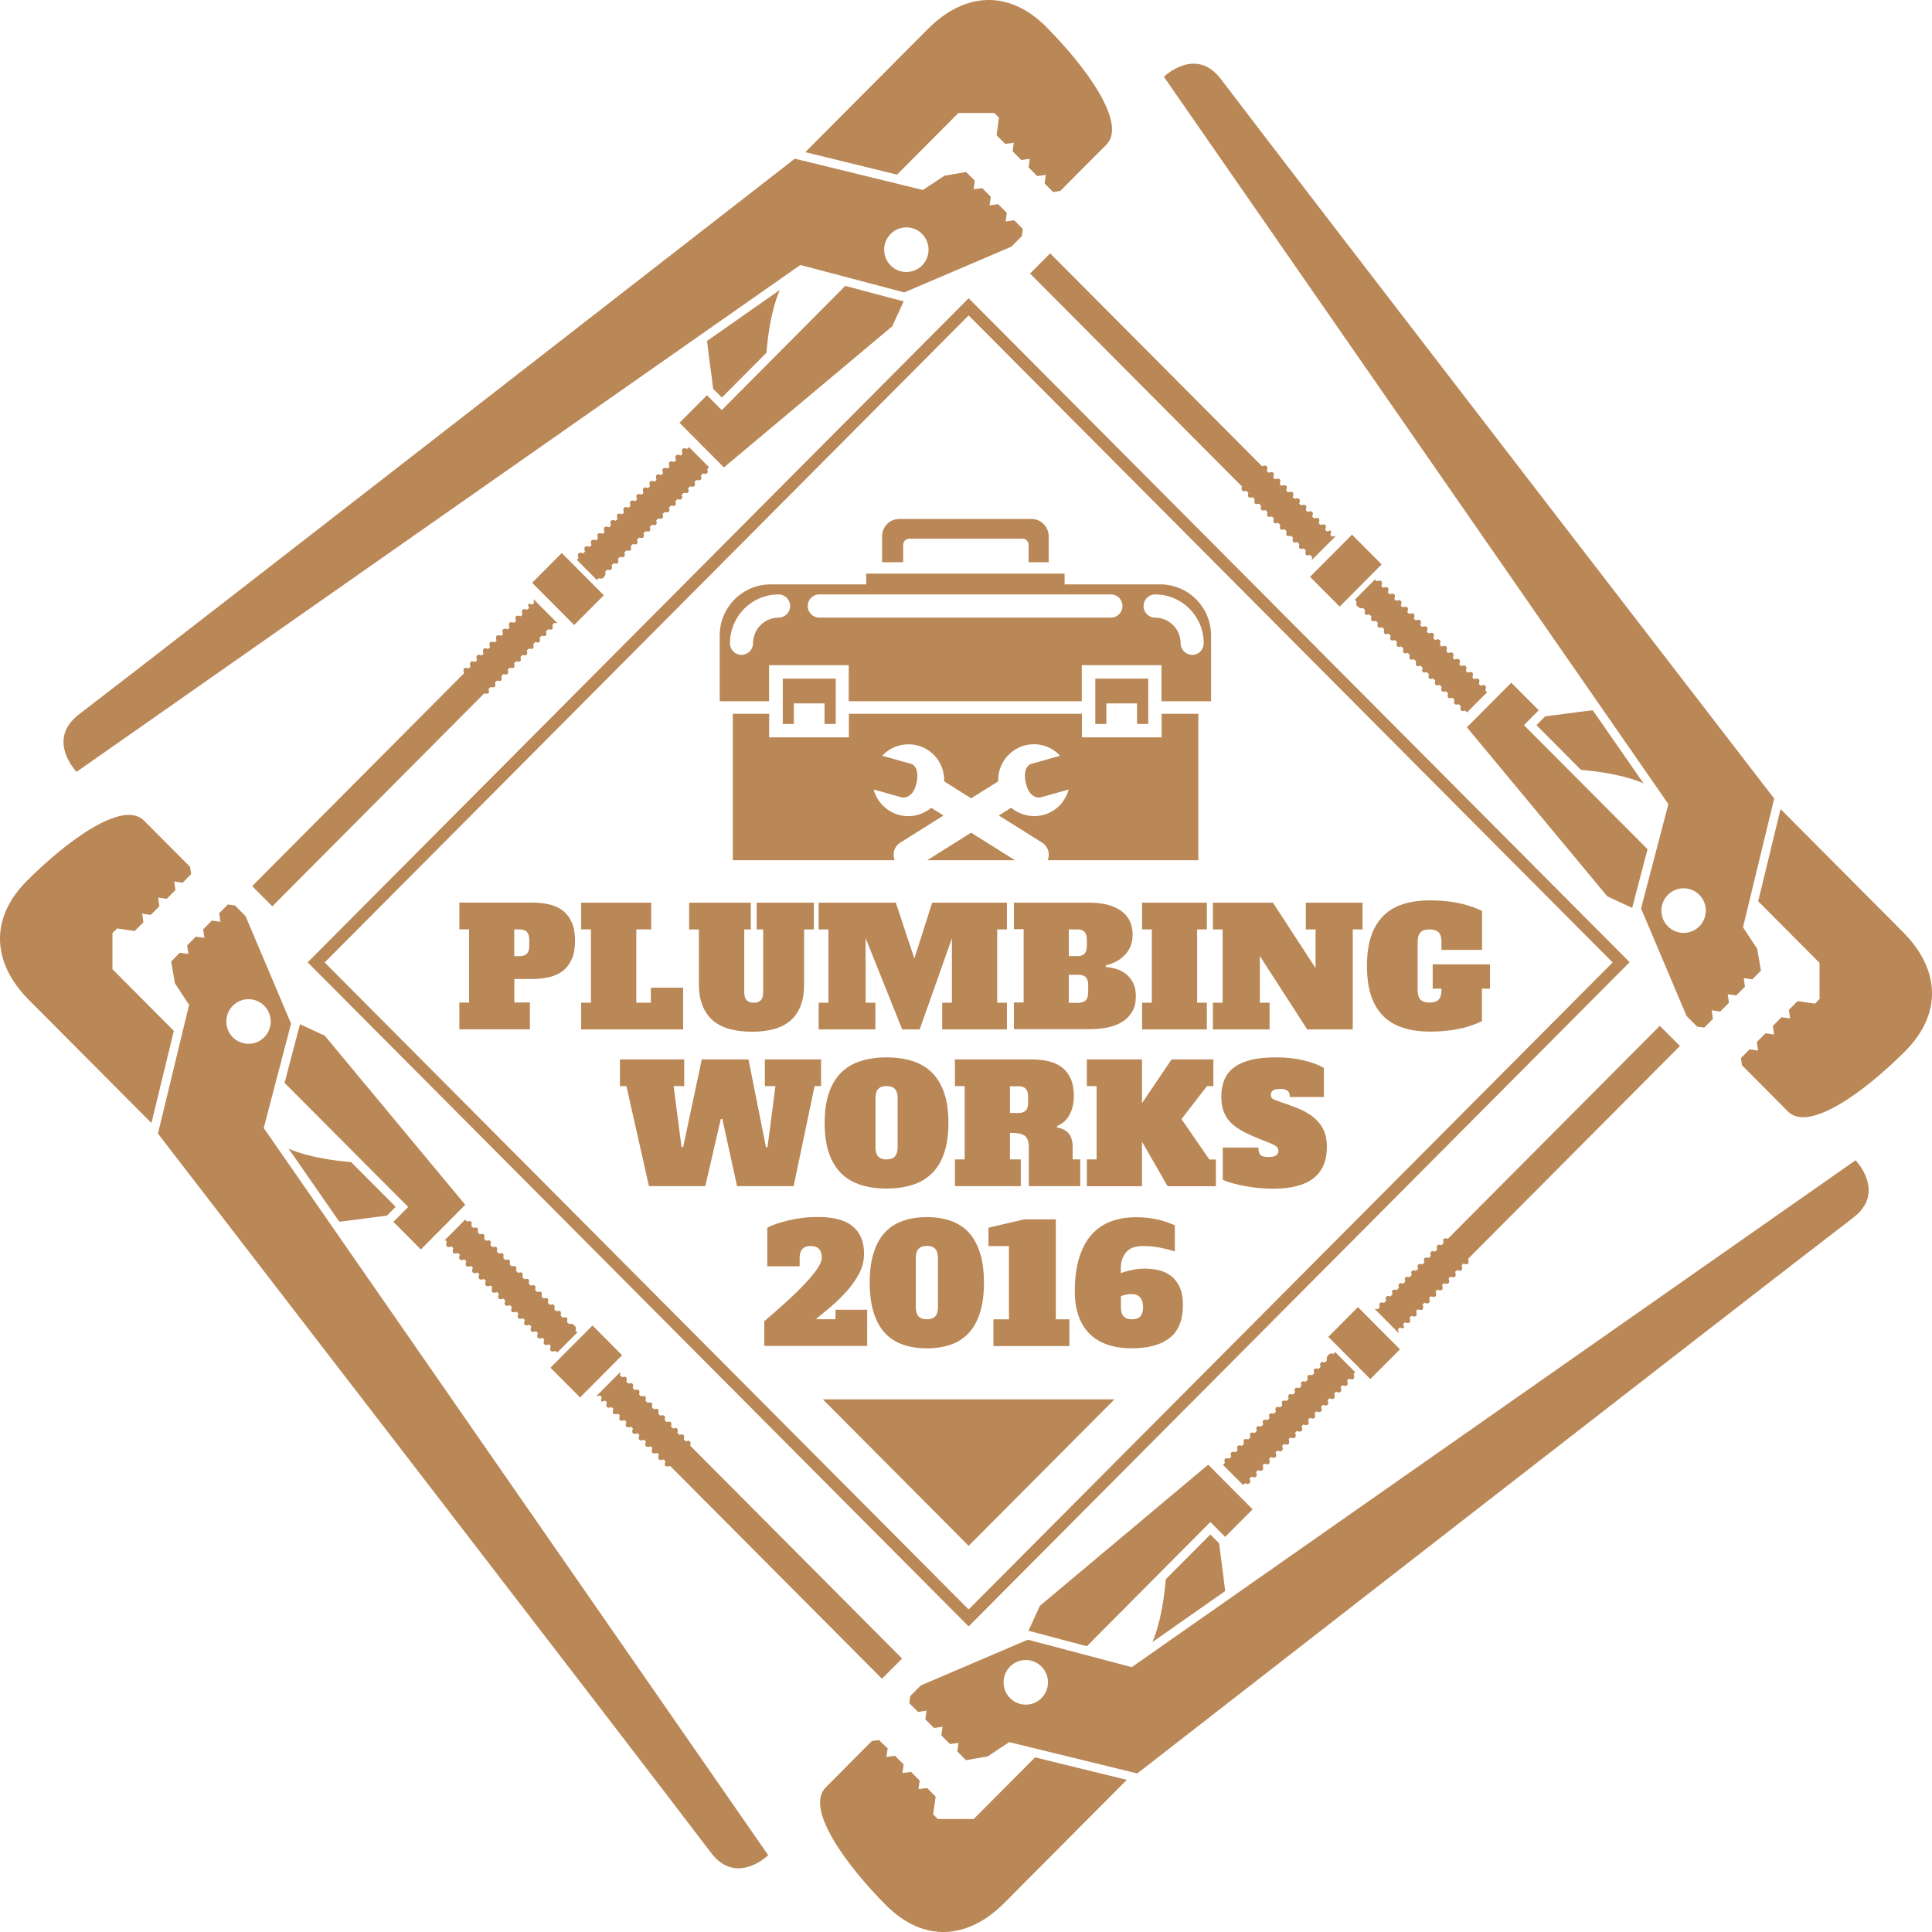 <svg width="100" height="100" viewBox="0 0 100 100" fill="none" xmlns="http://www.w3.org/2000/svg">
<path d="M18.175 60.15L20.48 62.466L20.025 62.923C19.302 63.005 18.449 63.136 17.564 63.236L14.935 59.449C14.941 59.455 15.963 59.969 18.175 60.15ZM21.128 62.473L20.362 63.242L21.782 64.67L22.549 63.9L24.081 62.36L16.81 53.609L15.527 53.014L14.729 56.05L21.128 62.473ZM30.667 68.607L28.492 70.792L30.025 72.332L32.2 70.147L30.667 68.607ZM29.458 68.538C29.421 68.501 29.383 68.463 29.346 68.426C29.377 68.332 29.377 68.25 29.34 68.213C29.296 68.169 29.221 68.169 29.128 68.207C29.09 68.169 29.053 68.131 29.016 68.094C29.047 68 29.047 67.919 29.009 67.881C28.966 67.837 28.891 67.837 28.798 67.875C28.76 67.837 28.723 67.8 28.686 67.762C28.717 67.668 28.717 67.587 28.679 67.549C28.636 67.505 28.561 67.505 28.467 67.543C28.43 67.505 28.393 67.468 28.355 67.43C28.386 67.336 28.386 67.255 28.349 67.218C28.305 67.174 28.231 67.174 28.137 67.211C28.1 67.174 28.062 67.136 28.025 67.099C28.056 67.005 28.056 66.923 28.019 66.886C27.975 66.842 27.901 66.842 27.807 66.879C27.77 66.842 27.732 66.804 27.695 66.767C27.726 66.673 27.726 66.591 27.689 66.554C27.645 66.51 27.57 66.51 27.477 66.548C27.439 66.51 27.402 66.473 27.365 66.435C27.396 66.341 27.396 66.26 27.358 66.222C27.315 66.178 27.24 66.178 27.147 66.216C27.109 66.178 27.072 66.141 27.034 66.103C27.066 66.009 27.066 65.928 27.028 65.89C26.985 65.847 26.91 65.847 26.816 65.884C26.779 65.847 26.742 65.809 26.704 65.772C26.735 65.678 26.735 65.596 26.698 65.559C26.654 65.515 26.58 65.515 26.486 65.552C26.449 65.515 26.411 65.477 26.374 65.44C26.405 65.346 26.405 65.264 26.368 65.227C26.324 65.183 26.249 65.183 26.156 65.221C26.119 65.183 26.081 65.145 26.044 65.108C26.075 65.014 26.075 64.933 26.038 64.895C25.994 64.851 25.919 64.851 25.826 64.889C25.788 64.851 25.751 64.814 25.714 64.776C25.745 64.682 25.745 64.601 25.707 64.563C25.664 64.519 25.589 64.519 25.495 64.557C25.458 64.519 25.421 64.482 25.383 64.444C25.415 64.35 25.415 64.269 25.377 64.232C25.334 64.188 25.259 64.188 25.165 64.225C25.128 64.188 25.09 64.15 25.053 64.113C25.084 64.019 25.084 63.937 25.047 63.9C25.003 63.856 24.928 63.856 24.835 63.894C24.798 63.856 24.76 63.818 24.723 63.781C24.754 63.687 24.754 63.606 24.717 63.568C24.673 63.524 24.598 63.524 24.505 63.562C24.468 63.524 24.43 63.487 24.393 63.449C24.424 63.355 24.424 63.274 24.387 63.236C24.343 63.192 24.268 63.192 24.175 63.23C24.143 63.199 24.106 63.161 24.075 63.13L23.034 64.175C23.066 64.207 23.097 64.238 23.128 64.269C23.084 64.382 23.078 64.469 23.128 64.513C23.172 64.557 23.259 64.557 23.371 64.513C23.402 64.545 23.433 64.576 23.464 64.607C23.421 64.72 23.415 64.808 23.464 64.851C23.508 64.895 23.595 64.895 23.707 64.851C23.738 64.883 23.77 64.914 23.801 64.945C23.757 65.058 23.751 65.145 23.801 65.189C23.844 65.233 23.932 65.227 24.044 65.189C24.075 65.221 24.106 65.252 24.137 65.283C24.094 65.396 24.087 65.484 24.137 65.527C24.181 65.571 24.268 65.571 24.38 65.527C24.411 65.559 24.442 65.59 24.474 65.621C24.43 65.734 24.424 65.822 24.474 65.865C24.517 65.909 24.605 65.909 24.717 65.865C24.748 65.897 24.779 65.928 24.81 65.959C24.767 66.072 24.76 66.16 24.81 66.203C24.854 66.247 24.941 66.241 25.053 66.203C25.084 66.235 25.115 66.266 25.147 66.297C25.103 66.41 25.097 66.498 25.147 66.541C25.19 66.585 25.277 66.585 25.39 66.541C25.421 66.573 25.452 66.604 25.483 66.635C25.439 66.748 25.433 66.836 25.483 66.879C25.527 66.923 25.614 66.917 25.726 66.879C25.757 66.911 25.788 66.942 25.82 66.973C25.776 67.086 25.77 67.174 25.82 67.218C25.863 67.261 25.95 67.255 26.062 67.218C26.094 67.249 26.125 67.28 26.156 67.311C26.112 67.424 26.106 67.512 26.156 67.555C26.2 67.599 26.287 67.599 26.399 67.555C26.43 67.587 26.461 67.618 26.492 67.649C26.449 67.762 26.442 67.85 26.492 67.894C26.536 67.937 26.623 67.931 26.735 67.894C26.767 67.925 26.798 67.956 26.829 67.987C26.785 68.1 26.779 68.188 26.829 68.231C26.872 68.275 26.96 68.275 27.072 68.231C27.103 68.263 27.134 68.294 27.165 68.325C27.122 68.438 27.115 68.526 27.165 68.57C27.209 68.613 27.296 68.613 27.408 68.57C27.439 68.601 27.471 68.632 27.502 68.663C27.458 68.776 27.452 68.864 27.502 68.908C27.545 68.951 27.633 68.945 27.745 68.908C27.776 68.939 27.807 68.97 27.838 69.001C27.795 69.114 27.788 69.202 27.838 69.246C27.882 69.289 27.969 69.289 28.081 69.246C28.112 69.277 28.143 69.308 28.175 69.34C28.131 69.452 28.125 69.54 28.175 69.584C28.218 69.627 28.305 69.627 28.418 69.584C28.449 69.615 28.48 69.646 28.511 69.677C28.467 69.79 28.461 69.878 28.511 69.922C28.555 69.966 28.642 69.959 28.754 69.922C28.785 69.953 28.81 69.978 28.841 70.009L29.882 68.964C29.851 68.933 29.819 68.901 29.788 68.87C29.819 68.776 29.82 68.695 29.782 68.657C29.633 68.501 29.558 68.501 29.458 68.538ZM31.321 72.494C31.352 72.526 31.383 72.557 31.415 72.588C31.371 72.701 31.365 72.789 31.415 72.832C31.458 72.876 31.545 72.87 31.657 72.832C31.689 72.864 31.72 72.895 31.751 72.926C31.707 73.039 31.701 73.127 31.751 73.171C31.794 73.214 31.882 73.208 31.994 73.171C32.025 73.202 32.056 73.233 32.087 73.264C32.044 73.377 32.038 73.465 32.087 73.508C32.131 73.552 32.218 73.546 32.33 73.508C32.361 73.54 32.393 73.571 32.424 73.602C32.38 73.715 32.374 73.803 32.424 73.847C32.467 73.89 32.555 73.89 32.667 73.847C32.698 73.878 32.729 73.909 32.76 73.94C32.717 74.053 32.71 74.141 32.76 74.184C32.804 74.228 32.891 74.228 33.003 74.184C33.034 74.216 33.066 74.247 33.097 74.278C33.053 74.391 33.047 74.479 33.097 74.523C33.14 74.566 33.227 74.566 33.34 74.523C33.371 74.554 33.402 74.585 33.433 74.617C33.389 74.729 33.383 74.817 33.433 74.861C33.477 74.904 33.564 74.898 33.676 74.861C33.707 74.892 33.738 74.923 33.77 74.954C33.726 75.067 33.72 75.155 33.77 75.199C33.813 75.242 33.9 75.242 34.013 75.199C34.044 75.23 34.075 75.261 34.106 75.293C34.062 75.405 34.056 75.493 34.106 75.537C34.15 75.581 34.237 75.581 34.349 75.537C34.38 75.568 34.411 75.599 34.443 75.63C34.399 75.743 34.393 75.831 34.443 75.875C34.486 75.918 34.573 75.912 34.685 75.875C40.48 81.696 45.651 86.892 45.651 86.892L46.692 85.846C46.692 85.846 41.539 80.67 35.72 74.823C35.751 74.729 35.751 74.648 35.714 74.61C35.67 74.566 35.595 74.566 35.502 74.604C35.464 74.566 35.427 74.529 35.389 74.491C35.421 74.397 35.421 74.316 35.383 74.278C35.34 74.235 35.265 74.235 35.171 74.272C35.134 74.235 35.097 74.197 35.059 74.159C35.09 74.066 35.09 73.984 35.053 73.947C35.01 73.903 34.935 73.903 34.841 73.94C34.804 73.903 34.767 73.865 34.729 73.828C34.76 73.734 34.76 73.653 34.723 73.615C34.679 73.571 34.605 73.571 34.511 73.609C34.474 73.571 34.436 73.534 34.399 73.496C34.43 73.402 34.43 73.321 34.393 73.283C34.355 73.246 34.274 73.239 34.181 73.277C34.143 73.239 34.106 73.202 34.069 73.164C34.1 73.07 34.1 72.989 34.062 72.951C34.019 72.908 33.944 72.908 33.851 72.945C33.813 72.908 33.776 72.87 33.738 72.832C33.77 72.739 33.77 72.657 33.732 72.62C33.689 72.576 33.614 72.576 33.52 72.613C33.483 72.576 33.446 72.538 33.408 72.501C33.439 72.407 33.439 72.325 33.402 72.288C33.358 72.244 33.284 72.244 33.19 72.282C33.153 72.244 33.115 72.207 33.078 72.169C33.109 72.075 33.109 71.994 33.072 71.956C33.034 71.918 32.953 71.912 32.86 71.95C32.823 71.912 32.785 71.875 32.748 71.837C32.779 71.743 32.779 71.662 32.742 71.624C32.704 71.587 32.623 71.581 32.53 71.618C32.492 71.581 32.455 71.543 32.418 71.505C32.449 71.412 32.449 71.33 32.411 71.293C32.368 71.249 32.293 71.249 32.2 71.286C32.162 71.249 32.125 71.211 32.087 71.174C32.106 71.111 32.112 71.061 32.106 71.017L30.872 72.257C30.922 72.263 30.978 72.257 31.053 72.225C31.084 72.257 31.115 72.288 31.147 72.319C31.103 72.432 31.097 72.519 31.147 72.563C31.128 72.544 31.215 72.538 31.321 72.494ZM9.894 45.239L9.838 44.87L9.533 44.563C9.533 44.563 9.44 44.47 9.29 44.319C8.897 43.925 8.106 43.13 7.452 42.473C6.362 41.377 3.44 43.537 1.383 45.603C-0.585 47.581 -0.367 49.891 1.496 51.756C3.521 53.79 5.645 55.925 7.838 58.128L8.997 53.358C7.209 51.562 5.82 50.166 5.82 50.166V48.3L6.063 48.056L6.972 48.188L7.421 47.737L7.359 47.293L7.801 47.355L8.25 46.905L8.187 46.46L8.63 46.523L9.078 46.072L9.016 45.628L9.458 45.69L9.894 45.239ZM36.804 95.9C32.785 90.598 8.175 58.673 8.175 58.673L9.788 52.013L9.053 50.892L8.86 49.765L9.309 49.315L9.751 49.377L9.689 48.933L10.137 48.482L10.58 48.545L10.517 48.1L10.966 47.65L11.408 47.712L11.346 47.268L11.795 46.817L12.162 46.867L12.71 47.418L15.066 52.983L13.651 58.385L39.763 96.025C39.763 96.025 38.118 97.633 36.804 95.9ZM13.676 53.69C14.125 53.239 14.125 52.507 13.676 52.056C13.228 51.606 12.499 51.606 12.05 52.056C11.601 52.507 11.601 53.239 12.05 53.69C12.505 54.141 13.228 54.141 13.676 53.69Z" fill="#BA8756"/>
<path d="M39.67 18.26L37.364 20.576L36.91 20.119C36.829 19.393 36.698 18.535 36.598 17.646L40.368 15.005C40.361 15.011 39.85 16.038 39.67 18.26ZM37.358 21.227L36.592 20.457L35.171 21.884L35.938 22.654L37.471 24.194L46.181 16.889L46.773 15.6L43.751 14.798L37.358 21.227ZM31.252 30.811L29.078 28.626L27.545 30.166L29.72 32.351L31.252 30.811ZM31.321 29.596C31.358 29.559 31.396 29.521 31.433 29.484C31.527 29.515 31.608 29.515 31.645 29.477C31.689 29.434 31.689 29.358 31.651 29.265C31.689 29.227 31.726 29.189 31.763 29.152C31.857 29.183 31.938 29.183 31.975 29.146C32.013 29.108 32.019 29.027 31.981 28.933C32.019 28.895 32.056 28.858 32.093 28.82C32.187 28.852 32.268 28.852 32.305 28.814C32.349 28.77 32.349 28.695 32.312 28.601C32.349 28.564 32.386 28.526 32.424 28.488C32.517 28.52 32.598 28.52 32.636 28.482C32.673 28.445 32.679 28.363 32.642 28.269C32.679 28.232 32.717 28.194 32.754 28.157C32.847 28.188 32.928 28.188 32.966 28.15C33.009 28.107 33.009 28.031 32.972 27.938C33.009 27.9 33.047 27.862 33.084 27.825C33.178 27.856 33.259 27.856 33.296 27.819C33.34 27.775 33.34 27.7 33.302 27.606C33.34 27.568 33.377 27.531 33.414 27.493C33.508 27.524 33.589 27.524 33.626 27.487C33.67 27.443 33.67 27.368 33.633 27.274C33.67 27.236 33.707 27.199 33.745 27.161C33.838 27.193 33.919 27.193 33.956 27.155C34 27.111 34 27.036 33.963 26.942C34 26.905 34.037 26.867 34.075 26.83C34.168 26.861 34.249 26.861 34.287 26.823C34.33 26.779 34.33 26.704 34.293 26.61C34.33 26.573 34.368 26.535 34.405 26.498C34.498 26.529 34.58 26.529 34.617 26.491C34.66 26.448 34.66 26.373 34.623 26.279C34.66 26.241 34.698 26.204 34.735 26.166C34.829 26.197 34.91 26.197 34.947 26.16C34.991 26.116 34.991 26.041 34.953 25.947C34.991 25.909 35.028 25.872 35.066 25.834C35.159 25.866 35.24 25.866 35.277 25.828C35.321 25.784 35.321 25.709 35.283 25.615C35.321 25.578 35.358 25.54 35.396 25.503C35.489 25.534 35.57 25.534 35.608 25.496C35.651 25.452 35.651 25.377 35.614 25.283C35.651 25.246 35.688 25.208 35.726 25.171C35.819 25.202 35.9 25.202 35.938 25.165C35.981 25.121 35.981 25.046 35.944 24.952C35.981 24.914 36.019 24.877 36.056 24.839C36.15 24.87 36.231 24.87 36.268 24.833C36.312 24.789 36.312 24.714 36.274 24.62C36.312 24.582 36.349 24.545 36.386 24.507C36.48 24.538 36.561 24.538 36.598 24.501C36.642 24.457 36.642 24.382 36.604 24.288C36.636 24.257 36.673 24.219 36.704 24.188L35.664 23.143C35.633 23.174 35.601 23.205 35.57 23.236C35.458 23.193 35.371 23.186 35.327 23.236C35.283 23.28 35.283 23.368 35.327 23.481C35.296 23.512 35.265 23.543 35.234 23.575C35.122 23.531 35.034 23.524 34.991 23.575C34.947 23.618 34.947 23.706 34.991 23.819C34.96 23.85 34.928 23.881 34.897 23.913C34.785 23.869 34.698 23.863 34.654 23.913C34.611 23.956 34.611 24.044 34.654 24.157C34.623 24.188 34.592 24.219 34.561 24.251C34.449 24.207 34.361 24.201 34.318 24.251C34.274 24.294 34.28 24.382 34.318 24.495C34.287 24.526 34.255 24.557 34.224 24.589C34.112 24.545 34.025 24.538 33.981 24.589C33.938 24.632 33.944 24.72 33.981 24.833C33.95 24.864 33.919 24.895 33.888 24.927C33.776 24.883 33.688 24.877 33.645 24.927C33.601 24.97 33.608 25.058 33.645 25.171C33.614 25.202 33.583 25.233 33.551 25.265C33.439 25.221 33.352 25.215 33.309 25.265C33.265 25.308 33.265 25.396 33.309 25.509C33.277 25.54 33.246 25.571 33.215 25.603C33.103 25.559 33.016 25.553 32.972 25.603C32.928 25.646 32.928 25.734 32.972 25.847C32.941 25.878 32.91 25.909 32.879 25.941C32.766 25.897 32.679 25.891 32.636 25.941C32.592 25.985 32.592 26.072 32.636 26.185C32.604 26.216 32.573 26.247 32.542 26.279C32.43 26.235 32.343 26.229 32.299 26.279C32.255 26.323 32.255 26.41 32.299 26.523C32.268 26.554 32.237 26.585 32.206 26.617C32.093 26.573 32.006 26.567 31.963 26.617C31.919 26.661 31.925 26.748 31.963 26.861C31.931 26.892 31.9 26.924 31.869 26.955C31.757 26.911 31.67 26.905 31.626 26.955C31.583 26.999 31.583 27.086 31.626 27.199C31.595 27.23 31.564 27.262 31.533 27.293C31.421 27.249 31.333 27.243 31.29 27.293C31.246 27.337 31.252 27.424 31.29 27.537C31.259 27.568 31.227 27.599 31.196 27.631C31.084 27.587 30.997 27.581 30.953 27.631C30.91 27.675 30.916 27.762 30.953 27.875C30.922 27.906 30.891 27.938 30.86 27.969C30.748 27.925 30.66 27.919 30.617 27.969C30.573 28.013 30.573 28.1 30.617 28.213C30.586 28.244 30.555 28.276 30.523 28.307C30.411 28.263 30.324 28.257 30.28 28.307C30.237 28.351 30.237 28.438 30.28 28.551C30.249 28.582 30.218 28.614 30.187 28.645C30.075 28.601 29.988 28.595 29.944 28.645C29.9 28.689 29.9 28.776 29.944 28.889C29.913 28.92 29.888 28.945 29.857 28.977L30.897 30.022C30.928 29.991 30.96 29.959 30.991 29.928C31.084 29.959 31.165 29.959 31.203 29.922C31.358 29.772 31.358 29.697 31.321 29.596ZM27.383 31.468C27.352 31.499 27.321 31.531 27.29 31.562C27.178 31.518 27.09 31.512 27.047 31.562C27.003 31.606 27.003 31.693 27.047 31.806C27.016 31.837 26.985 31.869 26.953 31.9C26.841 31.856 26.754 31.85 26.71 31.9C26.667 31.944 26.667 32.031 26.71 32.144C26.679 32.175 26.648 32.207 26.617 32.238C26.505 32.194 26.418 32.188 26.374 32.238C26.33 32.282 26.337 32.369 26.374 32.482C26.343 32.513 26.312 32.545 26.28 32.576C26.168 32.532 26.081 32.526 26.038 32.576C25.994 32.62 26 32.708 26.038 32.82C26.006 32.851 25.975 32.883 25.944 32.914C25.832 32.87 25.745 32.864 25.701 32.914C25.657 32.958 25.664 33.045 25.701 33.158C25.67 33.19 25.639 33.221 25.608 33.252C25.495 33.208 25.408 33.202 25.365 33.252C25.321 33.296 25.327 33.383 25.365 33.496C25.334 33.528 25.302 33.559 25.271 33.59C25.159 33.546 25.072 33.54 25.028 33.59C24.985 33.634 24.991 33.721 25.028 33.834C24.997 33.865 24.966 33.897 24.935 33.928C24.823 33.884 24.735 33.878 24.692 33.928C24.648 33.972 24.648 34.06 24.692 34.172C24.661 34.203 24.629 34.235 24.598 34.266C24.486 34.222 24.399 34.216 24.355 34.266C24.312 34.31 24.312 34.398 24.355 34.51C24.324 34.542 24.293 34.573 24.262 34.604C24.15 34.56 24.062 34.554 24.019 34.604C23.975 34.648 23.981 34.736 24.019 34.848C18.224 40.67 13.053 45.865 13.053 45.865L14.094 46.911C14.094 46.911 19.246 41.734 25.066 35.887C25.159 35.919 25.24 35.919 25.277 35.881C25.321 35.837 25.321 35.762 25.284 35.668C25.321 35.631 25.358 35.593 25.396 35.556C25.489 35.587 25.57 35.587 25.608 35.549C25.651 35.506 25.651 35.431 25.614 35.337C25.651 35.299 25.689 35.261 25.726 35.224C25.819 35.255 25.9 35.255 25.938 35.218C25.981 35.174 25.981 35.099 25.944 35.005C25.981 34.967 26.019 34.93 26.056 34.892C26.15 34.923 26.231 34.923 26.268 34.886C26.312 34.842 26.312 34.767 26.274 34.673C26.312 34.636 26.349 34.598 26.386 34.56C26.48 34.592 26.561 34.592 26.598 34.554C26.642 34.51 26.642 34.435 26.605 34.341C26.642 34.304 26.679 34.266 26.717 34.229C26.81 34.26 26.891 34.26 26.928 34.222C26.972 34.178 26.972 34.103 26.935 34.01C26.972 33.972 27.009 33.934 27.047 33.897C27.14 33.928 27.221 33.928 27.259 33.891C27.302 33.847 27.302 33.772 27.265 33.678C27.302 33.64 27.34 33.603 27.377 33.565C27.471 33.596 27.552 33.596 27.589 33.559C27.633 33.515 27.633 33.44 27.595 33.346C27.633 33.308 27.67 33.271 27.707 33.233C27.801 33.265 27.882 33.265 27.919 33.227C27.963 33.183 27.963 33.108 27.925 33.014C27.963 32.977 28 32.939 28.038 32.901C28.131 32.933 28.212 32.933 28.249 32.895C28.293 32.851 28.293 32.776 28.256 32.682C28.293 32.645 28.33 32.607 28.368 32.57C28.461 32.601 28.542 32.601 28.579 32.563C28.623 32.52 28.623 32.445 28.586 32.351C28.623 32.313 28.66 32.276 28.698 32.238C28.76 32.257 28.81 32.263 28.854 32.257L27.62 31.017C27.614 31.067 27.62 31.124 27.651 31.199C27.62 31.23 27.589 31.262 27.558 31.293C27.446 31.249 27.358 31.243 27.315 31.293C27.333 31.268 27.34 31.355 27.383 31.468ZM54.511 9.941L54.878 9.884L55.184 9.578C55.184 9.578 55.277 9.484 55.427 9.334C55.819 8.939 56.611 8.144 57.265 7.487C58.355 6.392 56.206 3.456 54.15 1.39C52.181 -0.588 49.882 -0.369 48.025 1.503C46 3.537 43.875 5.672 41.682 7.875L46.43 9.039C48.218 7.243 49.607 5.847 49.607 5.847H51.464L51.707 6.091L51.583 6.999L52.031 7.449L52.474 7.387L52.411 7.831L52.86 8.282L53.302 8.219L53.24 8.664L53.688 9.115L54.131 9.052L54.069 9.496L54.511 9.941ZM4.087 36.977C9.365 32.939 41.14 8.213 41.14 8.213L47.769 9.834L48.885 9.096L50.006 8.902L50.455 9.352L50.392 9.797L50.835 9.734L51.283 10.185L51.221 10.629L51.663 10.567L52.112 11.018L52.05 11.462L52.492 11.399L52.941 11.85L52.891 12.219L52.343 12.77L46.804 15.136L41.427 13.715L3.963 39.95C3.963 39.95 2.362 38.297 4.087 36.977ZM46.1 13.741C46.548 14.191 47.277 14.191 47.726 13.741C48.174 13.29 48.174 12.557 47.726 12.107C47.277 11.656 46.548 11.656 46.1 12.107C45.651 12.557 45.651 13.29 46.1 13.741Z" fill="#BA8756"/>
<path d="M42.679 37.472V36.407H41.09V37.472H40.517V35.124H43.259V37.472H42.679ZM47.994 44.526H52.536L50.262 43.099L47.994 44.526ZM62.006 36.946H60.125V38.166H56V36.946H43.938V38.166H39.813V36.946H37.932V44.526H46.305C46.181 44.194 46.28 43.813 46.592 43.619L48.835 42.21L48.199 41.81C47.601 42.317 46.723 42.398 46.025 41.96C45.614 41.697 45.333 41.303 45.221 40.864L46.692 41.278C46.692 41.278 47.24 41.384 47.433 40.551C47.632 39.681 47.178 39.544 47.178 39.544L45.664 39.118C46.255 38.479 47.234 38.329 48 38.805C48.58 39.168 48.891 39.8 48.872 40.445L50.268 41.321L51.664 40.445C51.645 39.806 51.95 39.174 52.536 38.805C53.302 38.323 54.28 38.473 54.872 39.118L53.358 39.544C53.358 39.544 52.897 39.681 53.103 40.551C53.296 41.384 53.844 41.278 53.844 41.278L55.315 40.864C55.196 41.303 54.922 41.703 54.511 41.96C53.813 42.398 52.935 42.31 52.336 41.81L51.701 42.21L53.944 43.619C54.255 43.813 54.361 44.194 54.23 44.526H62.025V36.946H62.006ZM59.433 37.472V35.124H56.692V37.472H57.265V36.407H58.854V37.472H59.433ZM46.748 28.201C46.748 28.026 46.891 27.882 47.066 27.882H52.922C53.097 27.882 53.24 28.026 53.24 28.201V29.102H54.28V27.763C54.28 27.268 53.882 26.861 53.389 26.861H46.548C46.056 26.861 45.657 27.262 45.657 27.763V29.102H46.748V28.201ZM39.819 36.295H37.252V32.896C37.252 31.431 38.43 30.248 39.888 30.248H44.835V29.691H55.103V30.248H60.05C61.508 30.248 62.685 31.431 62.685 32.896V36.295H60.118V34.429H55.994V36.295H43.931V34.429H39.807V36.295H39.819ZM59.19 31.368C59.19 31.7 59.458 31.969 59.788 31.969C60.517 31.969 61.109 32.564 61.109 33.296C61.109 33.628 61.377 33.897 61.707 33.897C62.037 33.897 62.305 33.628 62.305 33.296C62.305 31.9 61.178 30.767 59.788 30.767C59.458 30.767 59.19 31.037 59.19 31.368ZM41.807 31.368C41.807 31.7 42.075 31.969 42.405 31.969H57.502C57.832 31.969 58.1 31.7 58.1 31.368C58.1 31.037 57.832 30.767 57.502 30.767H42.405C42.075 30.767 41.807 31.037 41.807 31.368ZM40.299 31.969C40.629 31.969 40.897 31.7 40.897 31.368C40.897 31.037 40.629 30.767 40.299 30.767C38.91 30.767 37.782 31.9 37.782 33.296C37.782 33.628 38.05 33.897 38.38 33.897C38.71 33.897 38.978 33.628 38.978 33.296C38.978 32.564 39.57 31.969 40.299 31.969Z" fill="#BA8756"/>
<path d="M81.832 39.849L79.526 37.533L79.981 37.076C80.704 36.995 81.558 36.863 82.442 36.763L85.072 40.55C85.065 40.55 84.043 40.031 81.832 39.849ZM78.878 37.533L79.645 36.763L78.224 35.336L77.458 36.106L75.925 37.646L83.196 46.397L84.48 46.991L85.277 43.955L78.878 37.533ZM69.34 31.398L71.514 29.214L69.981 27.674L67.807 29.858L69.34 31.398ZM70.548 31.467C70.586 31.505 70.623 31.542 70.66 31.58C70.629 31.674 70.629 31.755 70.667 31.793C70.71 31.837 70.785 31.837 70.878 31.799C70.916 31.837 70.953 31.874 70.991 31.912C70.959 32.006 70.959 32.087 70.997 32.124C71.04 32.168 71.115 32.168 71.209 32.131C71.246 32.168 71.283 32.206 71.321 32.243C71.29 32.337 71.29 32.419 71.327 32.456C71.371 32.5 71.445 32.5 71.539 32.462C71.576 32.5 71.614 32.538 71.651 32.575C71.62 32.669 71.62 32.751 71.657 32.788C71.701 32.832 71.776 32.832 71.869 32.794C71.906 32.832 71.944 32.869 71.981 32.907C71.95 33.001 71.95 33.082 71.987 33.12C72.031 33.164 72.106 33.164 72.199 33.126C72.237 33.164 72.274 33.201 72.311 33.239C72.28 33.333 72.28 33.414 72.318 33.452C72.361 33.495 72.436 33.495 72.529 33.458C72.567 33.495 72.604 33.533 72.642 33.571C72.611 33.664 72.611 33.746 72.648 33.783C72.692 33.827 72.766 33.827 72.86 33.79C72.897 33.827 72.934 33.865 72.972 33.902C72.941 33.996 72.941 34.078 72.978 34.115C73.016 34.153 73.097 34.159 73.19 34.121C73.227 34.159 73.265 34.197 73.302 34.234C73.271 34.328 73.271 34.409 73.308 34.447C73.352 34.491 73.427 34.491 73.52 34.453C73.558 34.491 73.595 34.528 73.632 34.566C73.601 34.66 73.601 34.741 73.638 34.779C73.682 34.822 73.757 34.822 73.85 34.785C73.888 34.822 73.925 34.86 73.963 34.898C73.931 34.992 73.931 35.073 73.969 35.11C74.012 35.154 74.087 35.154 74.181 35.117C74.218 35.154 74.255 35.192 74.293 35.229C74.262 35.323 74.262 35.405 74.299 35.442C74.343 35.486 74.417 35.486 74.511 35.448C74.548 35.486 74.586 35.523 74.623 35.561C74.592 35.655 74.592 35.736 74.629 35.774C74.673 35.818 74.748 35.818 74.841 35.78C74.878 35.818 74.916 35.855 74.953 35.893C74.922 35.987 74.922 36.068 74.959 36.106C75.003 36.15 75.078 36.15 75.171 36.112C75.209 36.15 75.246 36.187 75.283 36.225C75.252 36.319 75.252 36.4 75.29 36.438C75.333 36.481 75.408 36.481 75.501 36.444C75.539 36.481 75.576 36.519 75.614 36.556C75.582 36.65 75.582 36.732 75.62 36.769C75.663 36.813 75.738 36.813 75.832 36.776C75.863 36.807 75.9 36.844 75.931 36.876L76.972 35.83C76.941 35.799 76.91 35.768 76.878 35.736C76.922 35.624 76.928 35.536 76.878 35.492C76.835 35.448 76.748 35.448 76.635 35.492C76.604 35.461 76.573 35.43 76.542 35.398C76.586 35.286 76.592 35.198 76.542 35.154C76.492 35.11 76.411 35.11 76.299 35.154C76.268 35.123 76.237 35.092 76.206 35.06C76.249 34.948 76.255 34.86 76.206 34.816C76.162 34.772 76.075 34.772 75.963 34.816C75.931 34.785 75.9 34.754 75.869 34.722C75.913 34.61 75.919 34.522 75.869 34.478C75.826 34.434 75.738 34.441 75.626 34.478C75.595 34.447 75.564 34.416 75.533 34.384C75.576 34.272 75.582 34.184 75.533 34.14C75.489 34.096 75.402 34.096 75.29 34.14C75.258 34.109 75.227 34.078 75.196 34.046C75.24 33.934 75.246 33.846 75.196 33.802C75.153 33.758 75.065 33.765 74.953 33.802C74.922 33.771 74.891 33.739 74.86 33.708C74.903 33.596 74.91 33.508 74.86 33.464C74.816 33.42 74.729 33.426 74.617 33.464C74.586 33.433 74.554 33.401 74.523 33.37C74.567 33.258 74.573 33.17 74.523 33.126C74.48 33.082 74.392 33.082 74.28 33.126C74.249 33.095 74.218 33.063 74.187 33.032C74.23 32.919 74.237 32.832 74.187 32.788C74.143 32.744 74.056 32.744 73.944 32.788C73.913 32.757 73.882 32.725 73.85 32.694C73.894 32.581 73.9 32.494 73.85 32.45C73.807 32.406 73.72 32.413 73.607 32.45C73.576 32.419 73.545 32.387 73.514 32.356C73.558 32.243 73.564 32.156 73.514 32.112C73.47 32.068 73.383 32.068 73.271 32.112C73.24 32.081 73.209 32.049 73.177 32.018C73.221 31.905 73.227 31.818 73.177 31.774C73.134 31.73 73.047 31.736 72.934 31.774C72.903 31.743 72.872 31.711 72.841 31.68C72.885 31.567 72.891 31.48 72.841 31.436C72.797 31.392 72.71 31.398 72.598 31.436C72.567 31.405 72.536 31.373 72.505 31.342C72.548 31.229 72.554 31.142 72.505 31.098C72.461 31.054 72.374 31.054 72.262 31.098C72.231 31.067 72.199 31.035 72.168 31.004C72.212 30.891 72.218 30.804 72.168 30.76C72.124 30.716 72.037 30.722 71.925 30.76C71.894 30.729 71.863 30.697 71.832 30.666C71.875 30.553 71.882 30.466 71.832 30.422C71.788 30.378 71.701 30.384 71.589 30.422C71.558 30.391 71.526 30.359 71.495 30.328C71.539 30.215 71.545 30.128 71.495 30.084C71.452 30.04 71.364 30.046 71.252 30.084C71.221 30.052 71.196 30.027 71.165 29.996L70.125 31.042C70.156 31.073 70.187 31.104 70.218 31.136C70.187 31.229 70.187 31.311 70.224 31.348C70.374 31.498 70.448 31.498 70.548 31.467ZM68.685 27.511C68.654 27.48 68.623 27.448 68.592 27.417C68.635 27.305 68.642 27.217 68.592 27.173C68.548 27.129 68.461 27.136 68.349 27.173C68.318 27.142 68.287 27.11 68.255 27.079C68.299 26.966 68.305 26.879 68.255 26.835C68.212 26.791 68.125 26.797 68.012 26.835C67.981 26.804 67.95 26.772 67.919 26.741C67.963 26.628 67.969 26.541 67.919 26.497C67.875 26.453 67.788 26.459 67.676 26.497C67.645 26.466 67.614 26.434 67.582 26.403C67.626 26.29 67.632 26.203 67.582 26.159C67.539 26.115 67.452 26.115 67.34 26.159C67.308 26.128 67.277 26.096 67.246 26.065C67.29 25.952 67.296 25.865 67.246 25.821C67.203 25.777 67.115 25.777 67.003 25.821C66.972 25.79 66.941 25.758 66.91 25.727C66.953 25.614 66.96 25.527 66.91 25.483C66.86 25.439 66.779 25.445 66.667 25.483C66.635 25.452 66.604 25.42 66.573 25.389C66.617 25.276 66.623 25.189 66.573 25.145C66.53 25.101 66.442 25.107 66.33 25.145C66.299 25.114 66.268 25.082 66.237 25.051C66.28 24.938 66.287 24.851 66.237 24.807C66.193 24.763 66.106 24.769 65.994 24.807C65.963 24.776 65.931 24.744 65.9 24.713C65.944 24.6 65.95 24.513 65.9 24.469C65.857 24.425 65.769 24.431 65.657 24.469C65.626 24.438 65.595 24.406 65.564 24.375C65.608 24.262 65.614 24.175 65.564 24.131C65.52 24.087 65.433 24.093 65.321 24.131C59.526 18.309 54.355 13.114 54.355 13.114L53.315 14.159C53.315 14.159 58.467 19.336 64.287 25.183C64.255 25.276 64.255 25.358 64.293 25.395C64.336 25.439 64.411 25.439 64.505 25.401C64.542 25.439 64.579 25.477 64.617 25.514C64.586 25.608 64.586 25.689 64.623 25.727C64.66 25.765 64.741 25.771 64.835 25.733C64.872 25.771 64.91 25.808 64.947 25.846C64.916 25.94 64.916 26.021 64.953 26.059C64.997 26.103 65.072 26.103 65.165 26.065C65.203 26.103 65.24 26.14 65.277 26.178C65.246 26.272 65.246 26.353 65.284 26.391C65.327 26.434 65.402 26.434 65.495 26.397C65.533 26.434 65.57 26.472 65.608 26.509C65.576 26.603 65.576 26.685 65.614 26.722C65.657 26.766 65.732 26.766 65.826 26.729C65.863 26.766 65.9 26.804 65.938 26.841C65.906 26.935 65.906 27.017 65.944 27.054C65.987 27.098 66.062 27.098 66.156 27.06C66.193 27.098 66.231 27.136 66.268 27.173C66.237 27.267 66.237 27.348 66.274 27.386C66.318 27.43 66.392 27.43 66.486 27.392C66.523 27.43 66.561 27.467 66.598 27.505C66.567 27.599 66.567 27.68 66.604 27.718C66.648 27.762 66.723 27.762 66.816 27.724C66.854 27.762 66.891 27.799 66.928 27.837C66.897 27.93 66.897 28.012 66.935 28.049C66.972 28.087 67.053 28.093 67.146 28.056C67.184 28.093 67.221 28.131 67.258 28.168C67.227 28.262 67.227 28.344 67.265 28.381C67.308 28.425 67.383 28.425 67.477 28.387C67.514 28.425 67.551 28.463 67.589 28.5C67.558 28.594 67.558 28.675 67.595 28.713C67.639 28.757 67.713 28.757 67.807 28.719C67.844 28.757 67.882 28.794 67.919 28.832C67.9 28.895 67.894 28.945 67.9 28.988L69.134 27.749C69.084 27.743 69.028 27.749 68.953 27.78C68.922 27.749 68.891 27.718 68.86 27.686C68.903 27.574 68.91 27.486 68.86 27.442C68.885 27.461 68.797 27.467 68.685 27.511ZM90.112 54.766L90.162 55.135L90.467 55.442C90.467 55.442 90.561 55.536 90.71 55.686C91.103 56.081 91.894 56.876 92.548 57.533C93.638 58.628 96.561 56.469 98.617 54.403C100.585 52.425 100.367 50.115 98.504 48.25C96.48 46.215 94.355 44.081 92.162 41.877L91.003 46.647C92.791 48.444 94.18 49.84 94.18 49.84V51.705L93.95 51.949L93.04 51.818L92.592 52.268L92.654 52.713L92.212 52.65L91.763 53.101L91.825 53.545L91.383 53.483L90.934 53.933L90.997 54.378L90.554 54.315L90.112 54.766ZM63.203 4.106C67.221 9.408 91.832 41.333 91.832 41.333L90.218 47.993L90.953 49.113L91.146 50.24L90.698 50.691L90.255 50.628L90.318 51.073L89.869 51.523L89.427 51.461L89.489 51.905L89.04 52.356L88.598 52.293L88.66 52.738L88.212 53.188L87.844 53.139L87.296 52.588L84.941 47.023L86.355 41.62L60.243 3.974C60.243 3.974 61.888 2.366 63.203 4.106ZM86.33 46.315C85.882 46.766 85.882 47.498 86.33 47.949C86.779 48.4 87.508 48.4 87.956 47.949C88.405 47.498 88.405 46.766 87.956 46.315C87.508 45.865 86.779 45.865 86.33 46.315Z" fill="#BA8756"/>
<path d="M60.343 81.74L62.648 79.424L63.103 79.881C63.184 80.607 63.315 81.465 63.414 82.354L59.645 84.995C59.645 84.995 60.156 83.969 60.343 81.74ZM62.648 78.779L63.414 79.549L64.835 78.122L64.068 77.352L62.536 75.812L53.825 83.117L53.234 84.407L56.255 85.208L62.648 78.779ZM68.754 69.196L70.928 71.38L72.461 69.841L70.287 67.656L68.754 69.196ZM68.685 70.41C68.648 70.448 68.611 70.485 68.573 70.523C68.48 70.492 68.399 70.492 68.361 70.529C68.318 70.573 68.318 70.648 68.355 70.742C68.318 70.779 68.28 70.817 68.243 70.855C68.149 70.823 68.068 70.823 68.031 70.861C67.987 70.905 67.987 70.98 68.025 71.074C67.987 71.111 67.95 71.149 67.913 71.186C67.819 71.155 67.738 71.155 67.701 71.193C67.663 71.23 67.657 71.311 67.695 71.405C67.657 71.443 67.62 71.481 67.582 71.518C67.489 71.487 67.408 71.487 67.371 71.524C67.327 71.568 67.327 71.643 67.364 71.737C67.327 71.775 67.29 71.812 67.252 71.85C67.159 71.819 67.078 71.819 67.04 71.856C66.997 71.9 66.997 71.975 67.034 72.069C66.997 72.106 66.959 72.144 66.922 72.182C66.829 72.15 66.748 72.15 66.71 72.188C66.667 72.232 66.666 72.307 66.704 72.401C66.666 72.438 66.629 72.476 66.592 72.513C66.498 72.482 66.417 72.482 66.38 72.52C66.336 72.564 66.336 72.639 66.374 72.733C66.336 72.77 66.299 72.808 66.262 72.845C66.168 72.814 66.087 72.814 66.05 72.851C66.006 72.895 66.006 72.97 66.043 73.064C66.006 73.102 65.969 73.139 65.931 73.177C65.838 73.146 65.757 73.146 65.719 73.183C65.676 73.227 65.676 73.302 65.713 73.396C65.676 73.434 65.638 73.471 65.601 73.509C65.508 73.477 65.427 73.477 65.389 73.515C65.346 73.559 65.346 73.634 65.383 73.728C65.346 73.765 65.308 73.803 65.271 73.841C65.177 73.809 65.097 73.809 65.059 73.847C65.016 73.891 65.016 73.966 65.053 74.06C65.016 74.097 64.978 74.135 64.941 74.172C64.847 74.141 64.766 74.141 64.729 74.178C64.685 74.222 64.685 74.297 64.723 74.391C64.685 74.429 64.648 74.466 64.611 74.504C64.517 74.473 64.436 74.473 64.399 74.51C64.355 74.554 64.355 74.629 64.392 74.723C64.355 74.761 64.318 74.798 64.28 74.836C64.187 74.805 64.106 74.805 64.068 74.842C64.025 74.886 64.025 74.961 64.062 75.055C64.025 75.092 63.987 75.13 63.95 75.168C63.857 75.136 63.776 75.136 63.738 75.174C63.695 75.218 63.695 75.293 63.732 75.387C63.695 75.424 63.657 75.462 63.62 75.499C63.526 75.468 63.445 75.468 63.408 75.506C63.364 75.549 63.364 75.624 63.402 75.718C63.371 75.75 63.333 75.787 63.302 75.819L64.343 76.864C64.374 76.833 64.405 76.801 64.436 76.77C64.548 76.814 64.635 76.82 64.679 76.77C64.723 76.726 64.723 76.639 64.679 76.526C64.71 76.495 64.741 76.463 64.772 76.432C64.885 76.476 64.972 76.482 65.016 76.432C65.059 76.388 65.053 76.301 65.016 76.188C65.047 76.157 65.078 76.125 65.109 76.094C65.221 76.138 65.308 76.144 65.352 76.094C65.395 76.05 65.389 75.963 65.352 75.85C65.383 75.819 65.414 75.787 65.445 75.756C65.558 75.8 65.645 75.806 65.688 75.756C65.732 75.712 65.726 75.624 65.688 75.512C65.719 75.481 65.751 75.449 65.782 75.418C65.894 75.462 65.981 75.468 66.025 75.418C66.068 75.374 66.062 75.287 66.025 75.174C66.056 75.142 66.087 75.111 66.118 75.08C66.23 75.124 66.318 75.13 66.361 75.08C66.405 75.036 66.405 74.948 66.361 74.836C66.392 74.805 66.424 74.773 66.455 74.742C66.567 74.786 66.654 74.792 66.698 74.742C66.741 74.698 66.741 74.61 66.698 74.498C66.729 74.466 66.76 74.435 66.791 74.404C66.903 74.448 66.99 74.454 67.034 74.404C67.078 74.36 67.078 74.272 67.034 74.16C67.065 74.128 67.097 74.097 67.128 74.066C67.24 74.11 67.327 74.116 67.371 74.066C67.414 74.022 67.414 73.934 67.371 73.822C67.402 73.79 67.433 73.759 67.464 73.728C67.576 73.772 67.663 73.778 67.707 73.728C67.751 73.684 67.744 73.596 67.707 73.484C67.738 73.452 67.769 73.421 67.8 73.39C67.913 73.434 68 73.44 68.043 73.39C68.087 73.346 68.081 73.258 68.043 73.146C68.075 73.114 68.106 73.083 68.137 73.052C68.249 73.096 68.336 73.102 68.38 73.052C68.424 73.008 68.417 72.92 68.38 72.808C68.411 72.776 68.442 72.745 68.473 72.714C68.585 72.757 68.673 72.764 68.716 72.714C68.76 72.67 68.754 72.582 68.716 72.47C68.748 72.438 68.779 72.407 68.81 72.376C68.922 72.419 69.009 72.426 69.053 72.376C69.097 72.332 69.097 72.244 69.053 72.132C69.084 72.1 69.115 72.069 69.146 72.038C69.258 72.082 69.346 72.088 69.389 72.038C69.433 71.994 69.433 71.906 69.389 71.794C69.42 71.762 69.452 71.731 69.483 71.7C69.595 71.743 69.682 71.75 69.726 71.7C69.769 71.656 69.769 71.568 69.726 71.456C69.757 71.424 69.788 71.393 69.819 71.362C69.931 71.405 70.019 71.412 70.062 71.362C70.106 71.311 70.106 71.23 70.062 71.118C70.093 71.086 70.118 71.061 70.149 71.03L69.109 69.984C69.078 70.016 69.047 70.047 69.016 70.078C68.922 70.047 68.841 70.047 68.804 70.085C68.648 70.235 68.654 70.31 68.685 70.41ZM72.623 68.538C72.654 68.507 72.685 68.476 72.716 68.445C72.829 68.488 72.916 68.495 72.959 68.445C73.003 68.401 73.003 68.313 72.959 68.201C72.99 68.169 73.022 68.138 73.053 68.107C73.165 68.15 73.252 68.157 73.296 68.107C73.339 68.063 73.333 67.975 73.296 67.862C73.327 67.831 73.358 67.8 73.389 67.769C73.501 67.812 73.589 67.819 73.632 67.769C73.676 67.725 73.676 67.637 73.632 67.524C73.663 67.493 73.695 67.462 73.726 67.43C73.838 67.474 73.925 67.481 73.969 67.43C74.012 67.387 74.006 67.299 73.969 67.186C74 67.155 74.031 67.124 74.062 67.093C74.174 67.136 74.261 67.143 74.305 67.093C74.349 67.049 74.343 66.961 74.305 66.848C74.336 66.817 74.367 66.786 74.399 66.754C74.511 66.798 74.598 66.805 74.642 66.754C74.685 66.711 74.685 66.623 74.642 66.51C74.673 66.479 74.704 66.448 74.735 66.416C74.847 66.46 74.934 66.466 74.978 66.416C75.022 66.373 75.022 66.285 74.978 66.172C75.009 66.141 75.04 66.11 75.072 66.078C75.184 66.122 75.271 66.129 75.314 66.078C75.358 66.035 75.358 65.947 75.314 65.834C75.346 65.803 75.377 65.772 75.408 65.74C75.52 65.784 75.607 65.79 75.651 65.74C75.695 65.69 75.695 65.609 75.651 65.496C75.682 65.465 75.713 65.434 75.744 65.402C75.856 65.446 75.944 65.452 75.987 65.402C76.031 65.359 76.025 65.271 75.987 65.158C81.782 59.337 86.953 54.141 86.953 54.141L85.912 53.096C85.912 53.096 80.76 58.273 74.941 64.119C74.847 64.088 74.766 64.088 74.729 64.125C74.685 64.169 74.685 64.244 74.723 64.338C74.685 64.376 74.648 64.413 74.61 64.451C74.517 64.42 74.436 64.42 74.399 64.457C74.355 64.501 74.355 64.576 74.392 64.67C74.355 64.707 74.318 64.745 74.28 64.783C74.187 64.751 74.106 64.751 74.068 64.789C74.025 64.833 74.025 64.908 74.062 65.002C74.025 65.039 73.987 65.077 73.95 65.114C73.856 65.083 73.775 65.083 73.738 65.121C73.695 65.165 73.695 65.24 73.732 65.334C73.695 65.371 73.657 65.409 73.62 65.446C73.526 65.415 73.445 65.415 73.408 65.452C73.364 65.496 73.364 65.571 73.402 65.665C73.364 65.703 73.327 65.74 73.29 65.778C73.196 65.747 73.115 65.747 73.078 65.784C73.034 65.828 73.034 65.903 73.072 65.997C73.034 66.035 72.997 66.072 72.959 66.11C72.866 66.078 72.785 66.078 72.748 66.116C72.704 66.16 72.704 66.235 72.741 66.329C72.704 66.366 72.666 66.404 72.629 66.442C72.536 66.41 72.455 66.41 72.417 66.448C72.374 66.492 72.374 66.567 72.411 66.661C72.374 66.698 72.336 66.736 72.299 66.773C72.206 66.742 72.124 66.742 72.087 66.779C72.043 66.823 72.043 66.898 72.081 66.992C72.043 67.03 72.006 67.067 71.969 67.105C71.875 67.074 71.794 67.074 71.757 67.111C71.713 67.155 71.713 67.23 71.751 67.324C71.713 67.362 71.676 67.399 71.638 67.437C71.545 67.406 71.464 67.406 71.427 67.443C71.389 67.481 71.383 67.562 71.42 67.656C71.383 67.693 71.346 67.731 71.308 67.769C71.246 67.75 71.196 67.743 71.153 67.75L72.386 68.989C72.392 68.939 72.386 68.876 72.355 68.808C72.386 68.776 72.417 68.745 72.448 68.714C72.561 68.758 72.648 68.764 72.691 68.714C72.673 68.733 72.666 68.645 72.623 68.538ZM45.495 90.066L45.128 90.116L44.822 90.422C44.822 90.422 44.729 90.516 44.58 90.667C44.187 91.061 43.396 91.856 42.742 92.513C41.651 93.609 43.801 96.545 45.857 98.61C47.826 100.588 50.125 100.369 51.981 98.498C54.006 96.463 56.131 94.329 58.324 92.125L53.576 90.961C51.788 92.757 50.399 94.153 50.399 94.153H48.542L48.299 93.909L48.43 92.995L47.981 92.545L47.539 92.607L47.601 92.163L47.153 91.712L46.71 91.775L46.773 91.33L46.324 90.879L45.882 90.942L45.944 90.498L45.495 90.066ZM95.919 63.03C90.641 67.067 58.866 91.793 58.866 91.793L52.237 90.172L51.121 90.911L50 91.105L49.551 90.654L49.614 90.21L49.171 90.272L48.723 89.822L48.785 89.377L48.343 89.44L47.894 88.989L47.956 88.545L47.514 88.607L47.065 88.156L47.115 87.787L47.664 87.236L53.203 84.87L58.579 86.291L96.043 60.056C96.043 60.056 97.651 61.709 95.919 63.03ZM53.907 86.26C53.458 85.809 52.729 85.809 52.28 86.26C51.832 86.71 51.832 87.443 52.28 87.894C52.729 88.344 53.458 88.344 53.907 87.894C54.355 87.443 54.355 86.71 53.907 86.26Z" fill="#BA8756"/>
<path d="M50.137 15.438L15.925 49.81L50.137 84.182L84.349 49.803L50.137 15.438ZM50.137 83.306L16.804 49.816L50.137 16.326L83.47 49.816L50.137 83.306Z" fill="#BA8756"/>
<path d="M27.433 53.277H23.776V51.894H24.28V48.1H23.776V46.717H27.539C27.882 46.717 28.187 46.754 28.467 46.823C28.742 46.892 28.978 47.005 29.165 47.161C29.352 47.318 29.502 47.524 29.608 47.775C29.713 48.025 29.763 48.332 29.763 48.695C29.763 49.058 29.713 49.365 29.608 49.615C29.502 49.865 29.358 50.066 29.165 50.228C28.972 50.385 28.742 50.498 28.467 50.566C28.193 50.635 27.882 50.673 27.539 50.673H26.623V51.887H27.427V53.277H27.433ZM26.91 49.49C27.066 49.49 27.184 49.446 27.271 49.365C27.352 49.283 27.396 49.146 27.396 48.952V48.645C27.396 48.457 27.352 48.319 27.271 48.232C27.19 48.15 27.066 48.106 26.904 48.106H26.617V49.49H26.91Z" fill="#BA8756"/>
<path d="M30.081 46.723H33.707V48.106H32.935V51.9H33.689V51.123H35.358V53.283H30.081V51.9H30.586V48.106H30.081V46.723Z" fill="#BA8756"/>
<path d="M41.62 50.929C41.62 51.386 41.558 51.768 41.433 52.081C41.309 52.394 41.128 52.644 40.891 52.845C40.654 53.039 40.374 53.183 40.038 53.27C39.707 53.358 39.334 53.402 38.928 53.402C38.511 53.402 38.131 53.358 37.794 53.27C37.458 53.183 37.172 53.039 36.928 52.845C36.692 52.651 36.505 52.394 36.374 52.081C36.243 51.768 36.175 51.386 36.175 50.929V48.106H35.67V46.723H38.86V48.106H38.523V51.361C38.523 51.555 38.567 51.693 38.648 51.774C38.729 51.856 38.854 51.9 39.016 51.9C39.178 51.9 39.302 51.856 39.377 51.774C39.458 51.693 39.502 51.555 39.502 51.361V48.106H39.165V46.723H42.125V48.106H41.62V50.929Z" fill="#BA8756"/>
<path d="M42.362 46.723H46.368L47.327 49.615L48.249 46.723H52.118V48.106H51.614V51.9H52.118V53.283H48.767V51.9H49.271V48.569L47.601 53.283H46.698L44.804 48.557V51.9H45.309V53.283H42.374V51.9H42.879V48.106H42.374V46.723H42.362Z" fill="#BA8756"/>
<path d="M52.467 46.723H56.399C57.084 46.723 57.626 46.86 58.025 47.142C58.424 47.424 58.623 47.837 58.623 48.382C58.623 48.651 58.573 48.882 58.474 49.07C58.374 49.264 58.249 49.421 58.106 49.539C57.963 49.665 57.807 49.759 57.651 49.828C57.489 49.896 57.352 49.94 57.234 49.965V50.047C57.358 50.059 57.508 50.084 57.688 50.128C57.869 50.172 58.038 50.247 58.199 50.353C58.361 50.46 58.498 50.616 58.617 50.81C58.729 51.004 58.791 51.261 58.791 51.574C58.791 51.887 58.729 52.156 58.598 52.369C58.467 52.588 58.299 52.763 58.081 52.895C57.863 53.026 57.608 53.126 57.321 53.183C57.034 53.239 56.729 53.27 56.411 53.27H52.48V51.887H52.984V48.093H52.48V46.723H52.467ZM55.77 49.489C55.932 49.489 56.056 49.446 56.131 49.364C56.212 49.283 56.255 49.145 56.255 48.951V48.644C56.255 48.457 56.212 48.319 56.131 48.231C56.05 48.15 55.925 48.106 55.77 48.106H55.321V49.489H55.77ZM55.832 51.9C55.994 51.9 56.118 51.856 56.2 51.774C56.281 51.693 56.324 51.555 56.324 51.361V50.992C56.324 50.798 56.281 50.66 56.2 50.579C56.118 50.497 55.994 50.453 55.832 50.453H55.321V51.906H55.832V51.9Z" fill="#BA8756"/>
<path d="M59.115 46.723H62.467V48.106H61.963V51.9H62.467V53.283H59.115V51.9H59.62V48.106H59.115V46.723Z" fill="#BA8756"/>
<path d="M67.589 46.723H70.523V48.106H70.019V53.283H67.663L65.209 49.483V51.9H65.713V53.283H62.779V51.9H63.283V48.106H62.779V46.723H65.888L68.093 50.109V48.106H67.589V46.723Z" fill="#BA8756"/>
<path d="M74.15 49.915H77.121V51.173H76.704V52.857C76.573 52.92 76.424 52.982 76.255 53.045C76.087 53.107 75.888 53.17 75.67 53.22C75.445 53.27 75.203 53.314 74.928 53.345C74.654 53.377 74.349 53.395 74.013 53.395C73.508 53.395 73.059 53.333 72.654 53.208C72.249 53.082 71.907 52.888 71.626 52.619C71.346 52.35 71.128 51.999 70.978 51.568C70.829 51.136 70.754 50.616 70.754 49.996C70.754 49.383 70.829 48.863 70.978 48.431C71.128 47.999 71.346 47.649 71.626 47.38C71.907 47.111 72.249 46.91 72.648 46.791C73.053 46.666 73.502 46.603 74 46.603C74.343 46.603 74.648 46.622 74.928 46.654C75.203 46.685 75.452 46.729 75.676 46.785C75.894 46.835 76.093 46.898 76.262 46.96C76.43 47.023 76.579 47.086 76.71 47.148V49.164H74.611V48.769C74.611 48.525 74.561 48.356 74.461 48.256C74.361 48.156 74.206 48.106 73.994 48.106C73.782 48.106 73.626 48.156 73.526 48.256C73.427 48.356 73.377 48.532 73.377 48.769V51.23C73.377 51.474 73.427 51.643 73.526 51.743C73.626 51.843 73.782 51.893 73.994 51.893C74.206 51.893 74.361 51.843 74.461 51.743C74.561 51.643 74.611 51.474 74.611 51.23V51.173H74.156V49.915H74.15Z" fill="#BA8756"/>
<path d="M33.589 61.394L32.424 56.217H32.087V54.834H35.414V56.217H34.866L35.277 59.379H35.358L36.324 54.834H38.742L39.645 59.379H39.726L40.137 56.217H39.589V54.834H42.498V56.217H42.162L41.078 61.394H38.15L37.389 57.92H37.308L36.505 61.394H33.589Z" fill="#BA8756"/>
<path d="M49.09 58.121C49.09 58.741 49.016 59.261 48.866 59.693C48.717 60.124 48.505 60.475 48.224 60.744C47.944 61.013 47.608 61.214 47.215 61.333C46.816 61.458 46.374 61.52 45.888 61.52C45.402 61.52 44.96 61.458 44.561 61.333C44.162 61.207 43.826 61.013 43.551 60.744C43.277 60.475 43.059 60.124 42.91 59.693C42.76 59.261 42.685 58.741 42.685 58.121C42.685 57.508 42.76 56.988 42.91 56.556C43.059 56.124 43.277 55.774 43.551 55.505C43.826 55.236 44.168 55.035 44.561 54.916C44.96 54.791 45.402 54.728 45.888 54.728C46.374 54.728 46.816 54.791 47.215 54.916C47.614 55.041 47.95 55.236 48.224 55.505C48.498 55.774 48.717 56.124 48.866 56.556C49.016 56.982 49.09 57.508 49.09 58.121ZM45.888 60.012C46.075 60.012 46.218 59.962 46.318 59.861C46.411 59.761 46.461 59.605 46.461 59.386V56.838C46.461 56.619 46.411 56.462 46.318 56.362C46.224 56.262 46.081 56.212 45.888 56.212C45.695 56.212 45.558 56.262 45.458 56.362C45.364 56.462 45.315 56.619 45.315 56.838V59.386C45.315 59.605 45.364 59.761 45.458 59.861C45.558 59.968 45.695 60.012 45.888 60.012Z" fill="#BA8756"/>
<path d="M52.28 60.011H52.835V61.394H49.427V60.011H49.931V56.217H49.427V54.834H53.358C53.701 54.834 54.006 54.865 54.286 54.934C54.561 55.003 54.797 55.109 54.984 55.26C55.171 55.41 55.321 55.604 55.427 55.848C55.533 56.092 55.583 56.386 55.583 56.731C55.583 57.1 55.508 57.425 55.358 57.701C55.209 57.976 54.997 58.17 54.71 58.283L54.716 58.364C55.252 58.446 55.52 58.778 55.52 59.36V60.011H55.913V61.394H53.252V59.416C53.252 59.247 53.234 59.109 53.196 59.009C53.159 58.903 53.103 58.828 53.022 58.771C52.941 58.721 52.841 58.684 52.717 58.665C52.592 58.646 52.442 58.634 52.274 58.634V60.011H52.28ZM52.729 57.607C52.891 57.607 53.016 57.563 53.09 57.482C53.171 57.401 53.215 57.263 53.215 57.069V56.762C53.215 56.574 53.171 56.437 53.09 56.349C53.009 56.267 52.885 56.224 52.729 56.224H52.274V57.607H52.729Z" fill="#BA8756"/>
<path d="M62.467 56.224L61.153 57.926L62.598 60.017H62.934V61.401H60.436L59.109 59.091V61.401H56.255V60.011H56.76V56.217H56.255V54.834H59.109V57.1L60.642 54.834H62.804V56.217H62.467V56.224Z" fill="#BA8756"/>
<path d="M65.657 59.886C65.844 59.886 65.975 59.861 66.05 59.805C66.131 59.749 66.168 59.667 66.168 59.555C66.168 59.473 66.137 59.404 66.068 59.348C66.006 59.292 65.875 59.223 65.676 59.142C65.265 58.985 64.897 58.835 64.592 58.691C64.28 58.547 64.025 58.391 63.819 58.215C63.614 58.04 63.464 57.84 63.364 57.602C63.265 57.37 63.215 57.088 63.215 56.757C63.215 56.444 63.265 56.162 63.364 55.912C63.464 55.661 63.62 55.448 63.844 55.273C64.062 55.098 64.361 54.96 64.723 54.866C65.09 54.772 65.539 54.728 66.075 54.728C66.561 54.728 67.022 54.779 67.452 54.879C67.882 54.979 68.237 55.11 68.523 55.273V56.782H66.76C66.76 56.619 66.716 56.506 66.629 56.45C66.542 56.394 66.43 56.362 66.299 56.362C66.112 56.362 65.981 56.387 65.9 56.431C65.819 56.481 65.776 56.563 65.776 56.682C65.776 56.776 65.819 56.844 65.906 56.894C65.994 56.938 66.124 56.988 66.299 57.045C66.623 57.151 66.928 57.264 67.215 57.383C67.501 57.502 67.757 57.646 67.975 57.821C68.193 57.996 68.368 58.203 68.492 58.453C68.617 58.703 68.679 59.004 68.679 59.361C68.679 60.093 68.442 60.638 67.975 60.995C67.508 61.351 66.816 61.527 65.913 61.527C65.395 61.527 64.903 61.483 64.43 61.389C63.956 61.301 63.576 61.195 63.29 61.07V59.398H65.134C65.134 59.567 65.165 59.693 65.234 59.774C65.302 59.849 65.445 59.886 65.657 59.886Z" fill="#BA8756"/>
<path d="M39.564 68.382C40 68.013 40.399 67.656 40.767 67.324C41.128 66.992 41.446 66.679 41.707 66.397C41.969 66.116 42.175 65.865 42.318 65.646C42.461 65.427 42.536 65.252 42.536 65.121C42.536 64.901 42.486 64.745 42.393 64.645C42.299 64.545 42.156 64.495 41.963 64.495C41.77 64.495 41.633 64.545 41.533 64.645C41.439 64.745 41.389 64.901 41.389 65.121V65.54H39.714V63.543C39.857 63.468 40.019 63.405 40.193 63.343C40.368 63.286 40.573 63.224 40.804 63.167C41.041 63.111 41.29 63.067 41.551 63.036C41.819 63.005 42.087 62.992 42.361 62.992C43.153 62.992 43.751 63.155 44.137 63.474C44.53 63.8 44.723 64.275 44.723 64.901C44.723 65.246 44.642 65.571 44.486 65.884C44.324 66.197 44.125 66.491 43.876 66.779C43.626 67.061 43.358 67.33 43.066 67.581C42.773 67.831 42.492 68.063 42.224 68.282H43.246V67.793H44.885V69.665H39.558V68.382H39.564Z" fill="#BA8756"/>
<path d="M50.928 66.391C50.928 67.01 50.86 67.53 50.717 67.962C50.579 68.394 50.38 68.745 50.125 69.014C49.869 69.283 49.564 69.483 49.196 69.602C48.835 69.727 48.424 69.79 47.969 69.79C47.514 69.79 47.109 69.727 46.748 69.602C46.386 69.477 46.075 69.283 45.819 69.014C45.564 68.745 45.371 68.394 45.227 67.962C45.09 67.53 45.016 67.01 45.016 66.391C45.016 65.777 45.084 65.258 45.227 64.826C45.364 64.394 45.564 64.043 45.819 63.774C46.075 63.505 46.38 63.311 46.748 63.186C47.109 63.061 47.52 62.998 47.969 62.998C48.424 62.998 48.829 63.061 49.196 63.186C49.558 63.311 49.869 63.505 50.125 63.774C50.38 64.043 50.573 64.394 50.717 64.826C50.86 65.258 50.928 65.777 50.928 66.391ZM47.975 68.287C48.168 68.287 48.305 68.237 48.405 68.137C48.498 68.037 48.548 67.881 48.548 67.662V65.114C48.548 64.895 48.498 64.738 48.405 64.638C48.312 64.538 48.168 64.488 47.975 64.488C47.788 64.488 47.645 64.538 47.545 64.638C47.452 64.738 47.402 64.895 47.402 65.114V67.662C47.402 67.881 47.452 68.037 47.545 68.137C47.645 68.237 47.788 68.287 47.975 68.287Z" fill="#BA8756"/>
<path d="M51.165 63.543L53.028 63.111H54.648V68.288H55.352V69.671H51.42V68.288H52.224V64.495H51.165V63.543Z" fill="#BA8756"/>
<path d="M60.816 64.775C60.623 64.713 60.38 64.65 60.093 64.588C59.807 64.525 59.495 64.494 59.165 64.494C58.76 64.494 58.467 64.6 58.286 64.819C58.106 65.032 58.012 65.314 58.012 65.652V65.896C58.181 65.833 58.374 65.777 58.598 65.733C58.822 65.683 59.034 65.664 59.246 65.664C59.495 65.664 59.745 65.689 59.981 65.746C60.218 65.802 60.43 65.902 60.617 66.046C60.804 66.19 60.947 66.384 61.059 66.622C61.171 66.866 61.227 67.173 61.227 67.542C61.227 68.325 60.997 68.894 60.542 69.251C60.081 69.608 59.433 69.79 58.586 69.79C58.131 69.79 57.726 69.733 57.364 69.614C57.003 69.495 56.691 69.314 56.436 69.076C56.181 68.832 55.981 68.531 55.844 68.162C55.707 67.793 55.632 67.361 55.632 66.86C55.632 66.171 55.707 65.577 55.863 65.088C56.019 64.6 56.23 64.2 56.511 63.893C56.791 63.586 57.121 63.361 57.508 63.217C57.894 63.073 58.324 63.004 58.791 63.004C59.034 63.004 59.252 63.016 59.452 63.041C59.651 63.066 59.838 63.098 60.006 63.142C60.174 63.185 60.324 63.229 60.455 63.279C60.586 63.329 60.704 63.38 60.81 63.423V64.775H60.816ZM58.561 66.979C58.492 66.979 58.411 66.985 58.318 67.004C58.224 67.023 58.124 67.048 58.019 67.085V67.661C58.019 67.88 58.068 68.037 58.162 68.137C58.255 68.237 58.399 68.287 58.592 68.287C58.785 68.287 58.922 68.237 59.022 68.137C59.115 68.037 59.165 67.88 59.165 67.661C59.159 67.21 58.959 66.979 58.561 66.979Z" fill="#BA8756"/>
<path d="M42.592 72.432L50.137 80.012L57.682 72.432H42.592Z" fill="#BA8756"/>
</svg>

